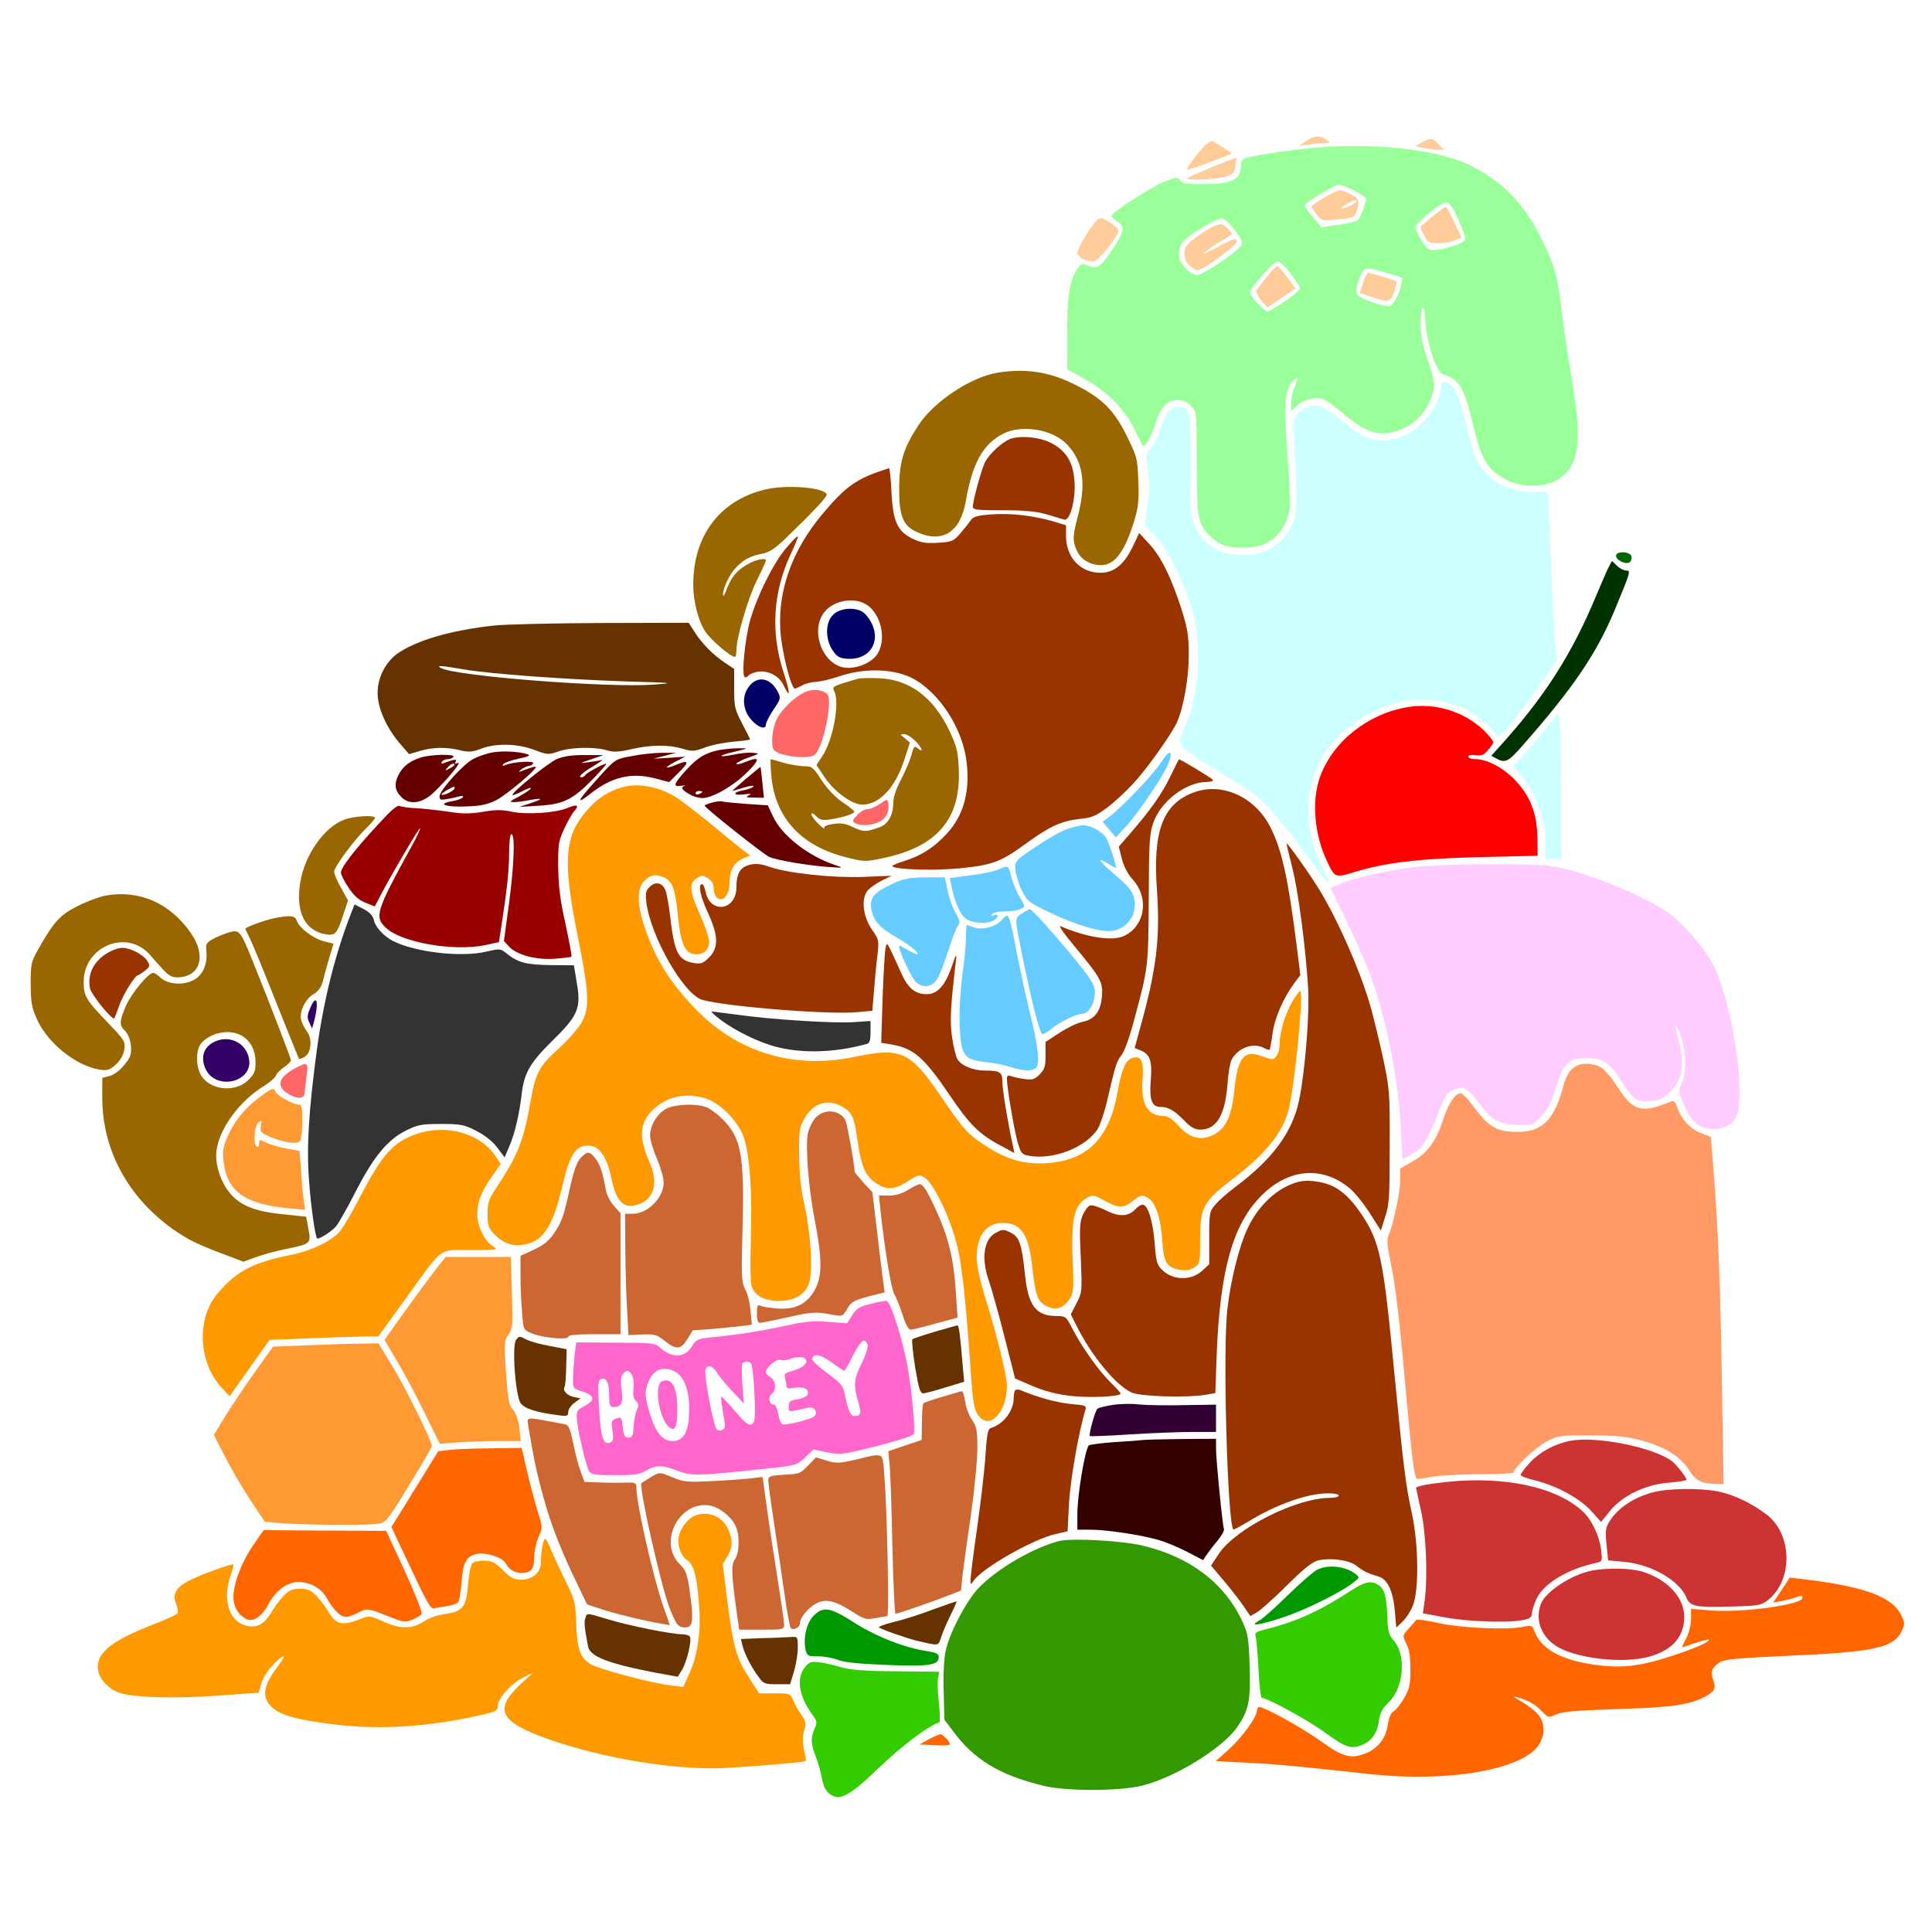 <?xml version="1.0" encoding="UTF-8" standalone="no"?>
<svg
   xmlns:dc="http://purl.org/dc/elements/1.1/"
   xmlns:cc="http://creativecommons.org/ns#"
   xmlns:rdf="http://www.w3.org/1999/02/22-rdf-syntax-ns#"
   xmlns:svg="http://www.w3.org/2000/svg"
   xmlns="http://www.w3.org/2000/svg"
   xmlns:sodipodi="http://sodipodi.sourceforge.net/DTD/sodipodi-0.dtd"
   xmlns:inkscape="http://www.inkscape.org/namespaces/inkscape"
   version="1.0"
   width="850pt"
   height="850pt"
   viewBox="0 0 850 850"
   preserveAspectRatio="xMidYMid meet"
   id="svg2"
   inkscape:version="0.91 r13725"
   sodipodi:docname="Scenery518_004.svg">
  <defs
     id="defs206" />
  <sodipodi:namedview
     pagecolor="#ffffff"
     bordercolor="#666666"
     borderopacity="1"
     objecttolerance="10"
     gridtolerance="10"
     guidetolerance="10"
     inkscape:pageopacity="0"
     inkscape:pageshadow="2"
     inkscape:window-width="1920"
     inkscape:window-height="980"
     id="namedview204"
     showgrid="false"
     inkscape:zoom="1.2564872"
     inkscape:cx="664.735"
     inkscape:cy="466.29552"
     inkscape:window-x="0"
     inkscape:window-y="1"
     inkscape:window-maximized="1"
     inkscape:current-layer="svg2" />
  <g
     transform="translate(0,850) scale(0.1,-0.1)"
     fill="#000000"
     stroke="none"
     id="g6">
    <path
       d="M0 4250 l0 -4250 4250 0 4250 0 0 4250 0 4250 -4250 0 -4250 0 0 -4250z m5858 3666 c41 -21 65 -25 197 -29 138 -6 153 -4 180 13 48 32 89 26 122 -16 18 -23 54 -47 101 -69 165 -77 278 -187 358 -350 56 -114 69 -166 99 -400 14 -104 35 -242 46 -305 28 -154 23 -246 -17 -319 -16 -31 -43 -63 -62 -75 l-34 -21 6 -215 c8 -284 18 -460 25 -460 7 0 109 209 151 310 33 80 72 130 102 130 33 0 75 -28 80 -53 15 -79 -139 -423 -270 -599 l-44 -61 7 -343 7 -342 106 -37 c123 -42 286 -122 355 -172 65 -48 162 -165 197 -238 75 -157 140 -520 116 -649 -9 -46 -58 -103 -97 -111 -29 -7 -30 -9 -25 -48 7 -54 23 -275 32 -442 4 -71 10 -337 13 -590 l6 -459 68 -33 c41 -20 91 -56 126 -90 49 -48 62 -69 76 -117 10 -33 15 -75 12 -96 l-5 -37 96 -12 c253 -31 402 -104 419 -204 12 -75 -27 -120 -132 -155 -75 -25 -121 -30 -424 -42 -134 -6 -252 -15 -263 -21 -16 -8 -18 -17 -12 -58 6 -47 5 -49 -30 -76 -71 -54 -138 -67 -396 -75 -286 -10 -308 -16 -324 -80 -7 -25 -19 -57 -29 -70 -43 -62 -153 -108 -327 -136 -116 -19 -441 -14 -590 10 -52 8 -205 22 -340 32 l-246 17 -39 -26 c-22 -14 -71 -39 -110 -56 -269 -114 -679 -63 -887 110 -41 35 -53 39 -100 39 -29 0 -82 -5 -118 -11 -63 -10 -67 -12 -150 -93 -133 -131 -185 -156 -254 -125 -28 13 -54 62 -63 116 l-6 35 -121 -8 c-209 -15 -518 -10 -641 10 -250 41 -521 129 -587 193 l-28 27 -83 -18 c-280 -61 -633 -61 -845 0 -40 11 -66 27 -98 61 l-45 46 -142 -17 c-214 -24 -387 -17 -477 20 -117 49 -137 161 -45 250 31 30 73 53 163 90 l121 49 -6 40 c-9 73 56 126 217 176 88 27 95 32 144 103 l37 55 -74 118 c-79 125 -147 253 -147 277 0 8 18 45 39 82 l39 67 -27 23 c-15 13 -43 51 -62 86 -33 60 -34 67 -34 168 0 95 3 111 28 162 17 34 50 77 82 106 l54 50 -62 22 c-88 32 -172 76 -242 125 -189 134 -315 383 -315 623 l0 67 -48 19 c-64 26 -108 59 -168 127 -93 106 -125 242 -85 362 25 74 80 165 132 216 104 104 331 141 465 76 49 -24 114 -84 161 -150 l21 -30 48 23 c26 13 65 27 88 32 23 4 73 20 111 34 39 14 87 26 108 26 l37 0 0 53 c0 116 53 241 136 316 60 57 101 72 196 74 94 3 104 13 99 92 -2 40 2 57 23 88 14 21 26 40 26 42 0 3 -16 26 -36 52 -152 197 -118 389 82 478 186 82 321 98 819 99 l390 1 0 120 c0 140 17 210 73 294 42 63 129 131 210 162 85 33 248 38 319 10 l52 -20 67 45 c36 24 93 52 125 61 l59 16 44 91 c70 145 179 244 334 303 84 32 230 42 310 20 l52 -14 0 151 c0 149 12 235 42 289 6 12 11 38 9 57 -1 26 8 52 37 100 31 52 49 70 88 90 27 14 90 53 141 87 51 33 119 71 151 84 47 18 65 31 86 65 27 43 99 114 114 114 5 0 37 -18 72 -41 l62 -40 102 16 c81 13 112 22 156 50 66 41 77 42 138 11z"
       id="path8"
       style="fill:none" />
    <path
       d="M5745 7879 l-30 -21 40 6 c22 3 54 6 70 6 29 1 29 1 11 15 -27 21 -56 19 -91 -6z"
       id="path10"
       style="fill:#ffcc99" />
    <path
       d="M6255 7873 l-30 -17 40 -7 c22 -5 51 -8 64 -8 l24 -1 -23 25 c-27 29 -35 30 -75 8z"
       id="path12"
       style="fill:#ffcc99" />
    <path
       d="M5304 7862 c-23 -18 -86 -103 -81 -108 2 -2 28 6 58 17 30 11 73 27 97 36 24 8 42 17 40 19 -11 10 -80 54 -86 54 -4 0 -17 -8 -28 -18z"
       id="path14"
       style="fill:#ffcc99" />
    <path
       d="M5725 7844 c-106 -12 -210 -29 -247 -40 -10 -3 -18 -15 -18 -27 -1 -70 -36 -87 -179 -87 -65 0 -82 3 -89 17 -9 15 -14 15 -67 -5 -56 -22 -235 -137 -235 -152 0 -4 11 -15 25 -24 34 -22 32 -43 -13 -112 -57 -87 -74 -100 -112 -84 -27 11 -32 11 -45 -6 -38 -51 -50 -115 -50 -284 l0 -164 75 -42 c98 -54 180 -136 221 -222 18 -37 34 -69 36 -71 9 -13 35 30 54 90 25 79 54 109 104 109 21 0 39 -9 56 -26 24 -26 24 -27 24 -247 0 -251 5 -277 65 -331 44 -40 85 -50 169 -44 92 7 156 67 175 167 3 18 -1 126 -10 240 -17 224 -12 292 26 326 24 22 24 18 5 -28 -8 -20 -15 -52 -15 -71 l0 -35 26 24 c29 27 81 41 113 30 12 -4 50 -30 84 -59 103 -88 159 -107 238 -83 66 20 114 60 144 120 32 65 32 94 -5 197 -21 61 -30 104 -30 150 0 100 17 106 22 8 6 -91 48 -216 77 -225 73 -23 92 -55 132 -222 36 -153 64 -199 144 -240 72 -38 175 -37 232 1 91 60 105 163 59 433 -14 83 -32 206 -41 275 -23 188 -33 226 -86 335 -80 167 -175 266 -324 339 -150 74 -464 103 -740 70z m230 -181 c30 -15 55 -32 55 -38 0 -17 -26 -85 -36 -94 -5 -5 -43 -14 -84 -20 l-75 -11 -37 43 c-21 23 -38 47 -38 54 0 10 132 90 152 92 4 1 32 -11 63 -26z m461 -129 c20 -42 33 -82 30 -89 -6 -16 -96 -45 -138 -45 -23 0 -34 9 -57 47 -16 26 -27 52 -23 59 17 27 115 104 133 104 16 0 29 -18 55 -76z m-1004 -21 c39 -44 57 -74 51 -89 -9 -25 -170 -134 -196 -134 -16 0 -36 12 -54 33 -24 28 -29 40 -25 71 4 31 13 44 51 72 49 36 119 74 137 74 5 0 22 -12 36 -27z m267 -218 c22 -30 41 -58 41 -64 0 -13 -125 -101 -144 -101 -15 0 -76 67 -76 83 0 20 103 137 120 137 10 0 36 -24 59 -55z m422 4 l70 -21 -7 -32 c-9 -43 -32 -86 -50 -93 -8 -3 -45 6 -82 19 -75 28 -79 38 -48 111 18 43 24 44 117 16z"
       id="path16"
       style="fill:#99ff99" />
    <path
       d="M5831 7633 c-34 -19 -61 -37 -61 -41 0 -4 10 -20 23 -36 23 -28 24 -28 95 -21 69 7 71 8 82 39 14 44 7 58 -39 77 -39 17 -39 16 -100 -18z m139 -18 c0 -8 -61 -37 -67 -32 -3 3 8 12 24 21 29 16 43 19 43 11z"
       id="path18"
       style="fill:#ffcc99" />
    <path
       d="M6305 7549 c-28 -23 -52 -43 -55 -45 -2 -3 4 -20 15 -39 17 -32 22 -35 64 -35 25 1 58 6 73 13 l28 12 -32 68 c-17 37 -34 67 -37 67 -4 0 -29 -18 -56 -41z"
       id="path20"
       style="fill:#ffcc99" />
    <path
       d="M5342 7505 c-35 -16 -100 -60 -119 -84 -20 -23 -15 -65 10 -89 13 -12 29 -22 36 -22 21 0 171 110 171 126 0 20 -5 19 -89 -26 -58 -31 -69 -35 -46 -16 17 14 49 36 73 48 23 13 42 26 42 29 0 3 -10 15 -22 26 -21 20 -26 20 -56 8z"
       id="path22"
       style="fill:#ffcc99" />
    <path
       d="M5574 7283 c-20 -27 -41 -53 -46 -59 -4 -6 4 -25 20 -44 l28 -33 62 42 62 42 -37 49 c-21 28 -40 50 -44 50 -4 0 -24 -21 -45 -47z"
       id="path24"
       style="fill:#ffcc99" />
    <path
       d="M5997 7256 l-15 -45 61 -20 c69 -24 76 -21 95 37 9 25 8 34 -1 37 -23 9 -112 35 -119 35 -3 0 -13 -20 -21 -44z"
       id="path26"
       style="fill:#ffcc99" />
    <path
       d="M5332 7765 c-57 -24 -106 -46 -110 -49 -10 -10 118 -6 163 5 38 10 44 15 50 46 3 19 5 36 3 38 -2 1 -50 -17 -106 -40z"
       id="path28"
       style="fill:#ffcc99" />
    <path
       d="M4819 7524 c-32 -38 -79 -120 -79 -136 0 -19 36 -38 71 -38 20 0 109 110 109 135 0 13 -59 55 -77 55 -6 0 -16 -7 -24 -16z"
       id="path30"
       style="fill:#ffcc99" />
    <path
       d="M4387 6860 c-118 -20 -281 -129 -347 -232 -65 -100 -83 -159 -84 -273 -1 -124 16 -168 78 -196 112 -51 192 0 215 136 29 167 76 252 165 297 83 42 219 19 282 -49 71 -76 84 -173 44 -322 -18 -70 -20 -91 -11 -121 14 -48 47 -78 97 -85 71 -12 119 46 164 193 18 60 22 91 18 175 -3 98 -5 106 -50 198 -57 116 -111 169 -233 229 -110 55 -217 70 -338 50z"
       id="path32"
       style="fill:#996600" />
    <path
       d="M6340 6802 c0 -86 -94 -201 -186 -228 -95 -27 -151 -10 -258 81 -90 76 -136 81 -189 21 -17 -19 -18 -33 -10 -166 14 -269 8 -310 -51 -378 -41 -47 -106 -75 -173 -74 -108 1 -173 38 -212 121 -26 56 -26 57 -23 270 3 230 -3 261 -49 261 -40 0 -58 -20 -81 -91 -12 -39 -33 -81 -46 -94 -22 -22 -22 -26 -12 -91 8 -51 8 -91 -1 -156 l-12 -88 42 -42 c52 -53 132 -212 166 -332 45 -160 32 -367 -35 -521 -36 -83 -49 -70 259 -255 79 -48 159 -135 293 -320 73 -102 76 -105 83 -98 3 3 -6 25 -20 49 -36 65 -55 125 -65 202 -30 237 101 433 348 524 159 59 358 12 461 -110 l24 -28 25 23 c26 24 130 163 194 258 l37 55 -9 105 c-4 58 -11 179 -14 270 -4 91 -9 210 -12 265 l-6 100 -56 0 c-80 1 -145 22 -192 62 -54 46 -75 91 -105 219 -29 119 -44 162 -69 187 -23 22 -46 22 -46 -1z"
       id="path34"
       style="fill:#ccffff" />
    <path
       d="M4445 6569 c-36 -14 -91 -64 -111 -102 -15 -28 -54 -170 -54 -197 0 -13 21 -15 133 -15 97 0 148 -5 192 -18 33 -10 68 -20 77 -23 26 -8 52 91 45 172 -6 78 -33 125 -93 160 -50 30 -141 40 -189 23z"
       id="path36"
       style="fill:#993300" />
    <path
       d="M3855 6421 c-95 -34 -147 -74 -241 -188 -128 -154 -191 -328 -181 -503 5 -91 47 -261 65 -260 4 1 18 7 32 15 14 8 40 14 57 15 18 0 66 11 107 25 98 33 210 34 293 3 121 -45 239 -208 263 -362 21 -137 -7 -249 -82 -331 -58 -64 -115 -100 -195 -125 -31 -9 -52 -20 -47 -22 24 -15 190 -19 299 -8 141 14 179 28 292 111 102 74 153 97 233 106 53 5 71 13 120 49 32 24 84 72 116 107 60 64 170 219 193 271 29 68 51 193 51 293 0 87 -5 117 -31 200 -45 140 -89 231 -141 288 l-46 50 -27 -57 c-39 -82 -83 -118 -144 -118 -88 0 -151 68 -151 162 l0 47 -52 16 c-88 26 -189 38 -273 32 -67 -5 -82 -9 -95 -27 -8 -12 -29 -38 -46 -58 -29 -33 -36 -36 -97 -40 -54 -3 -75 0 -112 18 -67 32 -87 77 -93 208 -3 56 -7 102 -11 102 -3 -1 -29 -9 -56 -19z m-28 -592 c54 -50 70 -146 34 -205 -24 -40 -95 -69 -147 -61 -92 15 -146 149 -95 233 40 66 152 84 208 33z"
       id="path38"
       style="fill:#993300" />
    <path
       d="M3665 5795 c-34 -33 -35 -107 -2 -156 18 -27 30 -35 61 -37 119 -10 167 103 83 196 -30 33 -109 31 -142 -3z"
       id="path40"
       style="fill:#000066" />
    <path
       d="M3365 6346 c-199 -48 -316 -204 -315 -420 0 -73 23 -160 54 -206 24 -36 109 -109 129 -110 4 0 7 13 7 29 0 55 50 227 90 308 22 44 40 84 40 87 0 14 -47 4 -85 -19 -45 -26 -69 -56 -90 -113 -8 -21 -14 -29 -14 -19 -1 28 28 90 57 120 33 35 65 52 116 61 30 6 55 22 99 64 133 129 187 187 184 197 -11 31 -178 44 -272 21z"
       id="path42"
       style="fill:#996600" />
    <path
       d="M3454 6083 c-56 -69 -124 -208 -154 -313 -24 -89 -39 -250 -22 -250 6 0 13 4 16 9 3 4 19 11 36 15 46 9 97 -16 117 -58 31 -66 31 -37 0 57 -58 177 -46 358 36 528 18 38 30 69 26 69 -5 0 -29 -26 -55 -57z"
       id="path44"
       style="fill:#993300" />
    <path
       d="M7110 6055 c0 -21 47 -42 62 -27 6 6 8 18 5 26 -8 21 -67 22 -67 1z"
       id="path46"
       style="fill:#006600" />
    <path
       d="M7077 6004 c-8 -16 -30 -67 -50 -114 -110 -268 -234 -461 -439 -685 l-27 -30 22 -12 c39 -22 54 -14 114 55 223 253 327 406 407 598 70 169 72 174 50 174 -10 0 -28 9 -40 21 l-22 21 -15 -28z"
       id="path48"
       style="fill:#003300" />
    <path
       d="M2175 5748 c-184 -20 -329 -61 -417 -117 -63 -40 -102 -119 -96 -195 5 -64 43 -144 98 -208 l40 -46 47 14 c56 17 119 18 178 3 37 -9 52 -8 92 7 64 25 161 23 236 -6 55 -21 60 -21 104 -6 54 19 159 21 213 5 29 -9 52 -8 108 5 87 20 164 20 225 2 43 -13 52 -12 98 5 27 11 84 22 125 26 41 3 74 8 74 10 0 2 -16 34 -35 70 -32 61 -35 73 -35 153 l0 87 -39 26 c-52 34 -105 88 -136 138 l-25 39 -388 -1 c-213 -1 -423 -6 -467 -11z m-135 -193 c115 -20 448 -44 715 -53 211 -6 216 -7 120 -14 -196 -15 -871 37 -935 73 -23 13 0 11 100 -6z"
       id="path50"
       style="fill:#663300" />
    <path
       d="M3775 5514 c-11 -3 -41 -12 -67 -20 -42 -14 -47 -18 -38 -34 26 -49 -4 -215 -53 -288 l-25 -38 37 -55 c44 -64 120 -119 165 -119 76 0 146 76 186 201 l23 72 -22 19 c-22 17 -22 18 -3 18 11 0 34 -14 51 -32 30 -31 36 -53 7 -29 -12 11 -17 6 -26 -31 -7 -24 -27 -72 -46 -108 -22 -41 -34 -78 -34 -103 0 -50 -22 -92 -57 -105 -61 -23 -74 -23 -118 -2 -35 17 -54 20 -89 15 -30 -5 -44 -11 -39 -19 3 -6 -8 2 -25 18 -18 17 -32 36 -32 43 0 8 7 6 21 -8 17 -17 28 -19 62 -14 60 9 109 26 105 35 -2 5 -25 23 -53 42 -30 20 -65 57 -90 95 -38 59 -42 62 -81 62 -22 1 -63 8 -90 16 -27 8 -51 15 -53 15 -2 0 -1 -30 2 -68 15 -187 129 -313 327 -363 82 -21 85 -21 167 -4 238 50 342 174 331 394 -3 75 -9 98 -40 164 -71 149 -176 228 -311 233 -40 2 -81 1 -92 -2z"
       id="path52"
       style="fill:#996600" />
    <path
       d="M3302 5488 c-28 -31 -36 -70 -22 -112 17 -53 90 -103 90 -62 0 8 15 36 33 64 32 47 33 51 19 78 -29 58 -82 72 -120 32z"
       id="path54"
       style="fill:#000066" />
    <path
       d="M3544 5456 c-46 -20 -103 -74 -126 -119 -20 -39 -28 -113 -14 -135 17 -28 154 -45 180 -23 39 33 82 245 55 268 -24 20 -63 23 -95 9z"
       id="path56"
       style="fill:#ff6666" />
    <path
       d="M6193 5389 c-174 -29 -327 -150 -384 -303 -39 -104 -28 -253 28 -372 34 -75 38 -76 114 -53 139 43 282 61 554 68 l260 6 -1 80 c-2 103 -29 177 -92 246 -51 57 -127 99 -179 99 -18 0 -33 5 -33 11 0 7 12 9 32 7 25 -4 36 0 54 21 13 14 24 31 24 36 0 6 -19 29 -42 52 -87 83 -215 122 -335 102z"
       id="path58"
       style="fill:#ff0000" />
    <path
       d="M6807 5302 c-26 -34 -70 -86 -98 -116 l-50 -55 40 -51 c69 -87 106 -202 99 -309 l-2 -46 37 -3 37 -3 -1 278 c0 153 -4 298 -7 322 l-7 44 -48 -61z"
       id="path60"
       style="fill:#ccffff" />
    <path
       d="M3163 5200 c-61 -13 -95 -33 -147 -91 -53 -59 -57 -72 -18 -66 15 2 21 2 15 0 -20 -7 -15 -17 20 -37 17 -11 46 -18 62 -17 48 4 137 57 196 117 56 57 52 68 -16 40 -19 -8 -35 -11 -35 -6 0 4 24 17 53 27 51 18 51 18 19 21 -18 2 -56 -2 -84 -8 -74 -15 -71 -4 4 13 63 15 63 15 18 15 -25 0 -64 -4 -87 -8z m-73 -184 c0 -2 -7 -6 -15 -10 -8 -3 -15 -1 -15 4 0 6 7 10 15 10 8 0 15 -2 15 -4z"
       id="path62"
       style="fill:#660000" />
    <path
       d="M2169 5190 c-25 -4 -63 -17 -85 -28 -45 -23 -148 -137 -150 -165 -1 -16 4 -18 35 -12 20 3 44 9 55 12 11 3 16 1 12 -5 -3 -6 -25 -13 -47 -17 -70 -12 -29 -27 63 -23 63 2 95 9 132 28 45 23 181 138 173 146 -2 3 -21 -3 -43 -11 -35 -14 -37 -14 -20 0 11 8 25 15 32 15 7 0 16 5 20 11 8 13 -86 8 -120 -6 -13 -6 -17 -5 -12 3 4 6 34 17 67 24 40 8 54 14 42 19 -35 12 -108 17 -154 9z m-169 -158 c0 -10 -50 -35 -57 -28 -3 2 8 11 24 20 34 18 33 18 33 8z"
       id="path64"
       style="fill:#660000" />
    <path
       d="M5110 5149 c-35 -55 -169 -196 -227 -240 l-32 -24 29 -35 30 -34 45 49 c53 58 166 226 184 272 25 62 8 69 -29 12z"
       id="path66"
       style="fill:#66ccff" />
    <path
       d="M2782 5174 c-72 -13 -75 -14 -135 -80 -106 -116 -122 -143 -48 -85 92 73 178 93 281 67 l64 -17 43 43 c48 47 44 57 -13 33 -52 -22 -54 -12 -2 14 l43 22 -70 -5 -70 -4 50 13 50 13 -60 0 c-33 0 -93 -6 -133 -14z"
       id="path68"
       style="fill:#660000" />
    <path
       d="M1850 5167 c-48 -16 -76 -38 -95 -73 -22 -42 -19 -71 11 -101 37 -37 93 -28 146 24 62 60 122 134 102 126 -12 -5 -15 -3 -9 6 7 13 -6 11 -54 -7 -9 -3 -12 -1 -7 6 4 7 16 12 26 12 10 0 22 5 25 10 9 14 -101 11 -145 -3z m150 -32 c0 -2 -10 -10 -22 -16 -21 -11 -22 -11 -9 4 13 16 31 23 31 12z"
       id="path70"
       style="fill:#660000" />
    <path
       d="M2451 5161 c-38 -16 -204 -150 -196 -159 2 -2 22 6 45 18 23 12 39 17 35 11 -3 -6 -27 -22 -53 -36 -39 -20 -43 -24 -22 -24 14 0 45 4 70 9 61 11 62 5 3 -14 l-48 -16 83 5 c109 6 151 26 237 114 38 39 66 71 62 71 -13 0 -85 -39 -92 -50 -3 -5 -11 -10 -16 -10 -19 0 3 21 54 51 29 17 43 28 32 25 -11 -3 -38 -7 -60 -10 -37 -5 -36 -4 15 13 l55 19 -80 0 c-55 1 -94 -5 -124 -17z"
       id="path72"
       style="fill:#660000" />
    <path
       d="M5148 5082 c-37 -76 -89 -150 -180 -254 l-46 -53 14 -54 c8 -33 26 -67 48 -91 75 -83 52 -210 -44 -250 -52 -21 -162 -3 -274 45 -11 5 15 -33 58 -84 121 -146 129 -161 124 -226 -6 -66 -33 -101 -87 -111 -20 -4 -64 -25 -98 -47 l-63 -41 0 -59 c0 -49 -4 -62 -26 -84 -22 -22 -32 -25 -68 -20 -23 3 -50 9 -59 13 -12 4 -17 1 -17 -12 0 -38 31 -220 46 -275 14 -50 20 -58 46 -63 109 -22 256 35 308 118 11 19 30 75 41 123 37 160 42 175 64 202 12 15 35 79 54 151 64 237 63 235 65 535 1 247 3 286 20 335 34 96 144 180 238 180 16 0 27 4 24 9 -5 8 -144 92 -149 90 -1 0 -19 -35 -39 -77z"
       id="path74"
       style="fill:#993300" />
    <path
       d="M3282 5074 c-35 -30 -62 -54 -60 -54 2 0 25 7 51 15 26 8 45 10 42 5 -3 -5 -21 -12 -40 -16 -52 -9 -54 -25 -3 -19 31 4 38 3 23 -4 -16 -8 -12 -10 23 -10 l43 -1 -7 68 c-4 37 -7 68 -8 68 0 1 -29 -23 -64 -52z"
       id="path76"
       style="fill:#660000" />
    <path
       d="M2740 5037 c-62 -17 -112 -49 -159 -104 -98 -111 -106 -222 -40 -548 52 -260 55 -322 15 -388 -16 -26 -60 -76 -98 -110 -85 -76 -102 -108 -123 -228 -30 -173 -56 -240 -143 -372 -42 -63 -47 -76 -47 -128 0 -47 4 -62 25 -84 39 -42 78 -58 126 -52 91 10 136 75 180 267 30 128 57 170 111 170 49 0 83 -47 103 -145 22 -103 54 -135 115 -115 75 25 94 95 51 191 -47 107 -42 169 16 226 61 59 143 77 231 51 61 -18 142 -98 167 -165 28 -75 41 -254 33 -468 -3 -110 -1 -179 5 -197 16 -40 55 -61 115 -61 68 -1 114 23 134 71 21 49 12 211 -17 347 -16 69 -23 137 -24 220 -1 107 1 125 22 162 37 70 106 92 169 53 42 -25 50 -43 63 -131 20 -142 39 -182 104 -216 36 -19 73 -12 127 24 38 25 43 26 67 12 34 -19 103 -155 136 -273 26 -87 43 -241 66 -567 10 -153 16 -186 38 -211 50 -58 122 22 122 135 0 44 -44 225 -97 394 -23 76 -36 138 -36 173 0 92 43 150 113 150 82 0 116 -50 131 -191 14 -129 24 -157 65 -176 40 -20 73 -9 101 34 15 23 17 43 14 128 -10 220 2 281 61 315 26 14 31 13 77 -12 61 -34 85 -35 123 -3 34 29 46 31 75 10 29 -21 52 -94 57 -189 6 -91 20 -113 79 -123 25 -4 44 -1 62 11 24 16 25 21 25 117 0 148 12 171 142 271 145 110 220 203 247 304 27 102 68 524 51 524 -3 0 -17 -19 -32 -43 -31 -50 -58 -136 -58 -187 0 -20 -6 -45 -14 -56 -14 -18 -16 -18 -61 -2 -82 31 -109 -2 -124 -145 -12 -118 -38 -173 -93 -200 -55 -27 -103 -15 -152 39 -27 30 -48 44 -65 44 -73 1 -103 52 -94 165 6 78 -7 103 -47 90 -28 -9 -46 -52 -64 -153 -37 -205 -136 -301 -321 -310 -96 -4 -166 17 -262 79 -76 50 -95 71 -200 225 -130 189 -171 207 -374 164 -267 -56 -517 20 -702 214 -113 118 -174 218 -222 360 -33 99 -33 168 0 201 26 27 51 31 88 14 35 -16 48 -51 59 -164 12 -125 31 -169 74 -173 38 -4 64 19 64 57 0 15 -18 67 -40 116 -47 106 -50 138 -15 161 23 15 27 15 50 0 17 -11 25 -26 25 -45 0 -16 7 -34 15 -41 27 -22 55 14 55 69 0 54 20 88 61 105 l29 12 -44 34 c-24 19 -88 71 -142 116 -55 44 -117 92 -139 106 -75 47 -165 64 -235 45z"
       id="path78"
       style="fill:#ff9900" />
    <path
       d="M5256 5015 c-139 -49 -185 -169 -166 -430 15 -213 -2 -350 -74 -608 l-24 -88 23 -9 c44 -17 55 -46 48 -130 -7 -89 4 -120 43 -120 34 0 62 -16 106 -62 29 -29 46 -38 70 -38 70 1 107 63 118 195 3 49 12 100 18 112 29 54 96 78 144 52 11 -6 21 -9 24 -7 2 2 8 35 13 73 10 70 49 158 98 223 l24 32 -16 128 c-38 300 -65 422 -116 523 -66 131 -210 198 -333 154z"
       id="path80"
       style="fill:#993300" />
    <path
       d="M3871 4963 c-19 -13 -43 -23 -55 -23 -12 0 -32 -12 -45 -26 -20 -21 -22 -27 -10 -35 22 -14 77 -11 109 6 30 15 44 47 38 82 -3 18 -5 18 -37 -4z"
       id="path82"
       style="fill:#ff6666" />
    <path
       d="M3133 4969 c-18 -5 -33 -11 -33 -13 0 -10 262 -217 286 -227 40 -15 163 -36 254 -43 73 -5 74 -5 35 8 -120 40 -234 129 -274 214 l-23 49 -92 6 c-51 4 -99 8 -107 11 -8 2 -29 0 -46 -5z"
       id="path84"
       style="fill:#660000" />
    <path
       d="M1659 4868 c-104 -113 -159 -185 -159 -207 0 -9 15 -39 34 -67 24 -36 46 -55 75 -66 l40 -16 14 27 c38 77 181 321 185 317 2 -3 -15 -40 -39 -83 -154 -280 -163 -307 -111 -355 68 -65 300 -105 437 -76 l60 13 11 70 c25 165 34 246 34 323 0 48 4 82 10 82 17 0 12 -135 -11 -308 l-22 -162 23 -25 c35 -37 119 -59 202 -53 38 3 70 7 72 9 3 2 -10 67 -26 144 -24 106 -31 167 -32 250 -1 101 1 115 27 170 15 33 35 67 44 77 23 26 12 31 -31 13 -52 -22 -180 -30 -246 -16 -42 9 -71 9 -127 -1 -58 -9 -89 -9 -151 1 -42 6 -104 13 -137 15 -33 1 -67 6 -76 10 -12 5 -38 -18 -100 -86z"
       id="path86"
       style="fill:#990000" />
    <path
       d="M1515 4894 c-88 -32 -175 -156 -194 -276 -21 -129 19 -211 109 -228 46 -8 52 -2 84 97 l17 51 -30 55 c-17 29 -31 62 -31 72 0 21 90 142 144 194 20 19 36 39 36 43 0 13 -92 8 -135 -8z"
       id="path88"
       style="fill:#996600" />
    <path
       d="M4699 4854 c-25 -7 -88 -43 -140 -78 -93 -63 -94 -64 -92 -102 2 -21 14 -62 28 -90 24 -49 30 -54 122 -98 118 -57 232 -90 279 -81 46 8 83 43 93 85 13 60 -3 93 -76 155 -77 65 -94 89 -39 56 20 -13 36 -21 36 -19 -1 21 -32 115 -45 134 -17 27 -71 55 -102 53 -10 0 -39 -7 -64 -15z"
       id="path90"
       style="fill:#66ccff" />
    <path
       d="M5660 4789 c0 -3 11 -49 25 -104 27 -107 59 -349 70 -530 7 -116 -13 -369 -40 -498 -29 -137 -115 -255 -276 -376 -36 -27 -78 -63 -92 -81 -26 -30 -27 -37 -27 -147 l0 -115 -30 -28 c-49 -46 -131 -44 -178 4 -22 21 -26 37 -32 118 -8 98 -30 168 -53 168 -8 0 -22 -9 -31 -19 -31 -34 -71 -36 -131 -6 -30 15 -61 25 -70 21 -9 -3 -23 -23 -32 -43 -13 -31 -14 -63 -8 -188 6 -147 6 -151 -19 -199 l-25 -49 26 -51 c66 -133 176 -265 243 -293 39 -17 240 -23 321 -10 l46 8 6 172 c15 371 71 571 197 697 119 119 266 132 387 33 24 -20 64 -70 90 -111 l48 -76 19 60 c18 52 20 88 20 309 1 246 0 252 -32 403 -19 85 -44 188 -57 230 -46 153 -139 364 -220 497 -44 72 -145 214 -145 204z"
       id="path92"
       style="fill:#993300" />
    <path
       d="M3283 4690 c-30 -12 -43 -41 -43 -93 0 -104 -116 -120 -136 -19 -4 18 -10 32 -15 32 -19 0 -8 -54 26 -127 46 -100 47 -152 5 -195 -26 -26 -36 -30 -66 -25 -69 11 -86 44 -104 192 -6 55 -16 112 -22 127 -13 35 -44 42 -70 16 -17 -17 -19 -28 -14 -70 20 -152 166 -405 246 -427 107 -30 559 -66 682 -54 l66 6 7 86 c4 47 10 118 15 156 8 68 7 71 -23 114 -43 62 -50 146 -15 178 13 13 41 31 62 41 l39 19 -126 -5 c-132 -5 -332 16 -410 44 -45 16 -72 17 -104 4z"
       id="path94"
       style="fill:#993300" />
    <path
       d="M6265 4689 c-113 -8 -303 -48 -368 -77 l-43 -19 77 -159 c42 -87 93 -206 112 -264 66 -199 112 -443 121 -650 3 -63 6 -116 6 -118 0 -2 17 6 38 18 49 27 74 66 118 179 32 83 40 95 71 107 42 18 56 11 108 -57 60 -79 84 -93 165 -97 70 -4 70 -4 109 34 30 31 44 57 64 124 35 113 57 135 137 135 70 0 100 -19 147 -91 60 -94 66 -99 120 -99 39 0 58 6 87 29 66 50 82 131 50 243 -21 71 -11 80 12 11 23 -67 24 -163 3 -204 -15 -29 -15 -34 3 -79 10 -27 28 -61 39 -76 45 -64 161 -61 196 4 48 89 -15 506 -102 677 -32 62 -126 173 -183 215 -113 85 -393 197 -534 215 -93 11 -401 11 -553 -1z"
       id="path96"
       style="fill:#ffccff" />
    <path
       d="M4393 4675 c-17 -8 -72 -20 -123 -26 l-91 -12 6 -31 c14 -71 38 -127 62 -146 28 -22 91 -27 124 -10 23 13 26 32 2 23 -11 -4 -14 -3 -9 5 4 7 30 12 57 12 28 0 59 5 70 11 20 10 20 11 -5 53 -14 23 -30 64 -37 89 -13 52 -11 51 -56 32z"
       id="path98"
       style="fill:#66ccff" />
    <path
       d="M3925 4611 c-80 -38 -99 -60 -92 -108 9 -52 34 -82 104 -123 64 -37 106 -70 99 -78 -3 -2 -21 6 -41 18 -20 12 -37 21 -39 19 -8 -9 56 -146 75 -161 30 -25 64 -22 88 8 11 14 33 69 50 122 17 53 36 106 44 116 12 17 11 24 -9 60 -13 23 -29 67 -35 99 l-12 57 -86 0 c-73 -1 -95 -5 -146 -29z"
       id="path100"
       style="fill:#66ccff" />
    <path
       d="M466 4560 c-28 -5 -82 -25 -122 -45 -78 -38 -108 -71 -175 -190 -32 -57 -34 -65 -34 -155 1 -83 4 -103 29 -157 47 -104 171 -202 274 -219 34 -5 44 -2 71 22 21 19 34 42 38 66 5 35 2 41 -74 120 -95 99 -105 117 -105 178 0 155 187 234 289 122 18 -21 46 -52 62 -69 21 -24 38 -33 60 -33 101 0 131 93 62 193 -91 133 -227 193 -375 167z"
       id="path102"
       style="fill:#996600" />
    <path
       d="M1549 4493 c-73 -184 -124 -387 -155 -612 -36 -270 -46 -430 -34 -579 8 -114 27 -242 35 -250 6 -7 60 27 81 50 12 12 51 82 88 154 80 156 141 230 224 271 50 25 68 28 153 28 86 0 101 -3 154 -30 37 -19 72 -46 92 -73 l33 -44 21 49 c24 56 44 142 54 228 11 94 36 138 133 234 115 112 129 145 110 255 l-13 79 -105 1 c-108 2 -141 11 -192 52 -26 21 -29 21 -90 7 -109 -26 -313 -2 -409 47 -40 21 -78 61 -84 92 -5 20 -18 34 -46 49 l-39 20 -11 -28z"
       id="path104"
       style="fill:#333333" />
    <path
       d="M4498 4482 c-33 -19 -33 -24 -12 -128 45 -231 88 -404 100 -404 7 0 26 11 42 25 33 28 108 64 133 65 25 0 50 35 55 77 4 30 -1 47 -23 80 -50 74 -249 303 -262 303 -3 0 -18 -8 -33 -18z"
       id="path106"
       style="fill:#66ccff" />
    <path
       d="M1205 4460 c-42 -9 -125 -39 -125 -46 0 -3 9 -22 19 -42 11 -21 63 -148 116 -282 54 -135 99 -246 100 -248 2 -2 12 1 23 7 31 16 38 78 13 112 -11 15 -23 38 -26 52 -9 35 18 92 54 113 22 13 34 30 42 59 5 22 18 68 28 102 l18 61 -43 11 c-47 12 -109 60 -119 92 -7 21 -30 23 -100 9z"
       id="path108"
       style="fill:#996600" />
    <path
       d="M4405 4450 c-25 -28 -86 -43 -120 -30 -14 5 -28 10 -31 10 -2 0 -4 -24 -4 -53 0 -29 -7 -104 -16 -167 -9 -68 -14 -157 -12 -217 5 -135 18 -155 109 -165 35 -3 86 -13 113 -22 61 -20 100 -20 116 -2 16 20 6 99 -30 246 -16 63 -40 176 -55 250 -37 192 -36 188 -70 150z"
       id="path110"
       style="fill:#66ccff" />
    <path
       d="M1015 4400 c-16 -4 -48 -16 -70 -27 -38 -20 -40 -23 -37 -60 6 -60 -20 -111 -65 -129 -47 -20 -107 -13 -137 15 -12 12 -27 21 -32 21 -21 0 -94 -88 -119 -143 -30 -69 -31 -88 -6 -111 25 -23 36 -87 21 -118 -21 -39 -62 -77 -91 -83 l-29 -7 0 -87 c0 -256 140 -485 380 -623 25 -14 89 -42 143 -62 l98 -37 52 19 c29 11 87 27 130 36 115 23 116 24 104 89 l-10 54 -104 11 c-130 13 -195 42 -241 105 -37 52 -57 123 -49 178 13 94 101 215 205 279 28 17 53 39 56 48 3 9 19 26 36 37 16 11 30 25 30 30 0 9 -94 253 -174 451 -47 115 -53 123 -91 114z m44 -454 c41 -22 65 -64 65 -118 1 -41 -4 -52 -31 -79 -59 -60 -177 -45 -212 27 -21 42 -18 109 5 135 41 46 120 62 173 35z"
       id="path112"
       style="fill:#996600" />
    <path
       d="M933 3911 c-40 -25 -50 -67 -28 -115 45 -95 207 -58 191 43 -12 77 -95 113 -163 72z"
       id="path114"
       style="fill:#330066" />
    <path
       d="M3896 4329 c-3 -13 -9 -112 -13 -220 l-6 -197 44 -7 c99 -17 145 -57 259 -226 86 -127 129 -170 222 -219 l61 -33 -7 34 c-23 105 -46 247 -46 280 0 42 -10 49 -77 49 -52 0 -103 21 -121 50 -6 11 -17 54 -23 95 -11 71 -7 139 17 340 4 33 0 28 -19 -28 -29 -84 -63 -121 -110 -121 -50 0 -82 26 -111 91 -69 151 -62 140 -70 112z"
       id="path116"
       style="fill:#993300" />
    <path
       d="M485 4314 c-69 -35 -102 -96 -89 -162 6 -29 98 -142 107 -132 2 3 11 26 20 52 15 47 71 138 85 138 4 1 18 10 31 20 22 19 22 22 8 44 -18 27 -74 56 -109 56 -12 0 -36 -7 -53 -16z"
       id="path118"
       style="fill:#993300" />
    <path
       d="M1364 4063 c-13 -30 -13 -41 -3 -62 l12 -26 7 25 c25 91 14 135 -16 63z"
       id="path120"
       style="fill:#330066" />
    <path
       d="M3154 4026 c55 -46 152 -97 231 -123 120 -39 276 -38 428 4 13 3 17 15 17 53 l0 48 -73 -5 c-83 -6 -363 11 -516 33 -58 7 -107 14 -110 14 -3 -1 7 -11 23 -24z"
       id="path122"
       style="fill:#333333" />
    <path
       d="M1300 3801 c-76 -40 -87 -81 -31 -114 42 -24 71 -22 72 6 0 12 4 46 8 75 8 59 5 61 -49 33z"
       id="path124"
       style="fill:#ff6666" />
    <path
       d="M6915 3796 c-13 -13 -29 -43 -35 -67 -40 -154 -93 -209 -202 -209 -93 0 -127 19 -200 118 -21 28 -44 52 -52 52 -23 0 -53 -44 -75 -111 -32 -99 -70 -151 -135 -188 l-56 -32 0 -52 c0 -53 -30 -194 -50 -239 -10 -20 -8 -46 9 -126 23 -112 40 -264 71 -617 21 -229 32 -321 42 -330 3 -3 31 0 64 7 32 6 128 12 212 12 83 0 152 4 152 8 0 20 98 112 145 136 48 26 57 27 195 27 120 -1 159 -5 227 -24 101 -28 167 -70 205 -130 29 -47 55 -59 127 -60 l24 -1 -7 431 c-7 443 -17 695 -37 951 l-12 146 -44 17 c-46 18 -86 61 -104 114 -9 24 -15 30 -28 25 -127 -54 -166 -44 -236 66 -25 39 -57 76 -74 85 -45 23 -98 19 -126 -9z"
       id="path126"
       style="fill:#ff9966" />
    <path
       d="M1153 3681 c-68 -49 -115 -103 -146 -169 -25 -54 -29 -72 -24 -117 14 -135 91 -192 286 -211 l73 -7 -5 39 c-4 21 -9 80 -12 129 l-7 91 -58 11 c-33 6 -73 18 -90 26 -28 15 -30 14 -30 -4 0 -11 -4 -17 -10 -14 -17 10 -12 91 7 106 15 13 16 11 11 -14 -5 -26 -2 -30 39 -48 64 -27 123 -35 134 -18 5 8 9 47 9 87 0 58 -3 72 -15 72 -24 0 -95 39 -102 55 -7 21 -14 19 -60 -14z"
       id="path128"
       style="fill:#ff9933" />
    <path
       d="M2931 3622 c-40 -22 -71 -73 -71 -118 0 -18 14 -64 30 -102 17 -39 30 -86 30 -104 0 -67 -70 -138 -137 -138 l-33 0 1 -157 c1 -87 4 -207 8 -267 l6 -110 60 3 c55 2 65 -1 99 -28 51 -41 71 -39 100 7 l24 39 84 6 c46 4 104 10 130 13 l46 6 -6 60 c-2 33 -13 76 -23 95 -17 33 -18 56 -12 272 8 324 -6 399 -94 483 -21 20 -51 42 -66 47 -45 17 -138 13 -176 -7z"
       id="path130"
       style="fill:#cc6633" />
    <path
       d="M3586 3580 c-14 -17 -28 -47 -32 -67 -11 -59 3 -239 30 -378 33 -169 34 -247 3 -306 -34 -64 -85 -91 -162 -86 -33 2 -68 7 -77 12 -16 6 -18 1 -18 -34 0 -26 5 -41 13 -41 6 0 63 11 125 25 97 22 121 24 169 15 74 -13 68 -15 91 23 17 29 29 36 92 53 l72 18 -6 46 c-4 25 -16 124 -27 220 l-21 175 -39 42 c-21 24 -39 45 -39 48 0 29 -33 211 -40 226 -26 48 -96 53 -134 9z"
       id="path132"
       style="fill:#cc6633" />
    <path
       d="M1833 3511 c-103 -35 -152 -91 -249 -277 -32 -63 -72 -131 -88 -151 -35 -42 -124 -85 -211 -103 -171 -34 -243 -71 -327 -170 -95 -110 -86 -306 19 -417 l33 -36 88 124 88 124 150 6 c82 4 190 7 239 8 l90 2 120 166 c170 235 141 213 287 213 121 1 122 1 95 18 -35 22 -67 87 -67 139 0 55 16 98 63 165 l40 57 -24 36 c-67 99 -217 141 -346 96z"
       id="path134"
       style="fill:#ff9900" />
    <path
       d="M2556 3407 c-17 -17 -30 -52 -46 -123 -30 -135 -36 -155 -71 -208 -24 -35 -45 -53 -90 -74 l-59 -27 0 -86 c0 -47 3 -121 7 -163 6 -77 6 -77 42 -92 48 -20 161 -31 161 -15 0 7 35 11 115 11 l115 0 0 266 0 266 -30 34 c-16 18 -32 51 -35 71 -13 74 -25 111 -46 137 -25 32 -34 32 -63 3z"
       id="path136"
       style="fill:#cc6633" />
    <path
       d="M5715 3301 c-92 -23 -177 -101 -226 -205 -38 -81 -74 -226 -89 -355 -21 -176 0 -937 26 -970 2 -2 30 13 63 33 127 78 264 126 355 126 25 0 46 -4 46 -10 0 -5 -17 -10 -38 -10 -149 0 -414 -134 -489 -245 l-35 -53 54 -64 c30 -35 69 -85 87 -111 l32 -47 30 17 c16 10 76 63 133 120 81 80 112 103 140 109 59 11 134 -1 164 -25 29 -23 51 -34 97 -47 40 -12 64 -64 72 -154 l6 -71 28 27 c16 15 37 48 46 73 26 67 24 263 -4 396 -30 139 -38 209 -78 620 -49 509 -63 581 -146 704 -44 66 -88 107 -134 126 -42 18 -105 25 -140 16z"
       id="path138"
       style="fill:#993300" />
    <path
       d="M3995 3265 c-27 -17 -55 -25 -84 -25 l-44 0 7 -67 c16 -153 47 -345 60 -366 8 -12 24 -52 36 -89 13 -42 27 -68 36 -68 8 0 58 12 110 27 l97 26 -8 115 c-8 136 -31 233 -81 345 -44 97 -62 127 -78 127 -6 0 -29 -12 -51 -25z"
       id="path140"
       style="fill:#cc6633" />
    <path
       d="M4379 3075 c-51 -28 -63 -113 -28 -211 11 -32 42 -142 68 -244 l47 -185 77 -33 c52 -22 104 -36 164 -43 86 -10 223 -4 223 10 0 4 -21 27 -46 51 -51 50 -127 158 -168 238 -25 49 -28 52 -66 52 -93 0 -127 45 -141 187 -13 126 -24 160 -59 178 -35 18 -38 18 -71 0z"
       id="path142"
       style="fill:#993300" />
    <path
       d="M1927 2928 c-30 -38 -155 -208 -214 -293 l-21 -30 51 -87 c29 -47 84 -150 122 -228 l70 -142 80 6 c44 3 124 6 178 6 l98 0 -6 58 c-5 36 -15 65 -28 80 -18 19 -22 43 -31 163 -8 132 -8 142 11 167 18 25 20 39 15 185 l-5 157 -143 0 -143 0 -34 -42z"
       id="path144"
       style="fill:#ff9933" />
    <path
       d="M3828 2763 c-47 -12 -62 -21 -79 -50 l-22 -35 -81 6 c-66 6 -102 3 -196 -18 -108 -23 -201 -38 -331 -51 -48 -5 -58 -10 -73 -36 -32 -54 -89 -57 -143 -7 -20 19 -35 20 -195 21 l-173 1 -7 -55 c-3 -30 -6 -75 -7 -101 -1 -46 -1 -46 41 -60 55 -17 58 -38 11 -63 -35 -19 -38 -23 -35 -60 3 -46 40 -202 53 -227 8 -15 25 -18 114 -18 87 0 110 3 137 20 42 25 74 25 140 -1 59 -23 87 -23 373 8 149 15 150 16 187 51 l37 35 58 -12 c51 -11 69 -10 148 9 123 29 229 60 235 71 8 12 -6 171 -25 285 -22 127 -76 298 -95 301 -8 0 -41 -6 -72 -14z m-11 -179 c3 -9 -8 -45 -25 -80 -36 -72 -38 -97 -17 -168 16 -53 13 -66 -15 -66 -19 0 -29 24 -46 108 -5 24 -22 43 -76 82 -38 28 -68 56 -65 63 8 24 38 18 86 -17 27 -20 51 -36 55 -36 3 0 18 24 32 53 40 80 58 95 71 61z m-272 -64 c11 -17 -14 -39 -57 -51 -34 -9 -39 -13 -34 -32 3 -12 6 -28 6 -36 0 -10 9 -12 36 -7 39 8 66 -6 57 -30 -3 -8 -23 -17 -44 -20 -33 -6 -39 -10 -39 -32 0 -26 -6 -26 87 -5 25 6 43 -21 26 -38 -13 -13 -124 -41 -140 -35 -7 3 -16 23 -19 46 -4 22 -12 40 -19 40 -21 0 -28 33 -11 46 23 16 20 61 -4 74 -11 6 -20 17 -20 24 0 20 47 59 64 53 9 -4 26 -2 38 3 31 12 66 12 73 0z m-240 -20 c11 -18 22 -234 13 -252 -14 -29 -30 -21 -87 47 -30 35 -57 63 -58 61 -2 -2 2 -34 8 -71 11 -56 11 -68 -1 -75 -8 -5 -19 -5 -26 1 -15 12 -58 243 -50 264 9 23 30 18 49 -12 9 -16 40 -53 68 -83 l52 -55 -7 86 c-3 47 -3 89 1 92 10 10 31 8 38 -3z m-340 -32 c41 -18 66 -78 67 -157 1 -107 -21 -151 -74 -151 -42 0 -73 37 -97 115 -25 80 -26 104 -6 150 20 49 62 65 110 43z m-184 -19 c6 -12 9 -39 6 -59 -3 -27 0 -43 11 -54 13 -12 13 -20 4 -38 -6 -13 -13 -45 -14 -73 -3 -42 -6 -50 -23 -50 -16 0 -21 8 -25 46 -5 44 -6 46 -29 38 -21 -8 -23 -13 -16 -54 5 -37 3 -46 -11 -52 -30 -11 -41 23 -48 148 -6 95 -5 124 5 130 24 14 39 -12 39 -67 0 -45 3 -54 18 -54 37 0 44 15 37 74 -5 39 -4 61 5 71 17 20 27 19 41 -6z"
       id="path146"
       style="fill:#ff66cc" />
    <path
       d="M2913 2423 c-36 -14 -15 -160 29 -200 28 -25 38 -4 38 80 0 94 -24 138 -67 120z"
       id="path148"
       style="fill:#ff66cc" />
    <path
       d="M4113 2641 c-50 -15 -95 -30 -99 -33 -3 -4 2 -59 12 -122 16 -95 22 -116 36 -116 9 0 54 12 98 26 l82 25 -7 77 c-10 123 -16 172 -23 171 -4 -1 -48 -13 -99 -28z"
       id="path150"
       style="fill:#663300" />
    <path
       d="M2271 2606 c-20 -24 -3 -251 20 -280 19 -24 65 -39 162 -52 43 -6 47 -4 47 14 0 11 12 29 27 40 l27 20 -31 6 c-29 7 -49 29 -39 45 3 4 6 42 7 86 l2 79 -73 14 c-40 7 -86 20 -101 27 -34 18 -34 18 -48 1z"
       id="path152"
       style="fill:#663300" />
    <path
       d="M1323 2580 l-122 -5 -82 -115 c-45 -63 -104 -151 -130 -194 l-48 -79 49 -96 c27 -53 77 -139 112 -191 l63 -95 85 -7 c112 -8 365 -9 413 -2 36 6 41 13 137 170 55 89 100 167 100 172 0 22 -114 253 -173 350 l-62 102 -110 -2 c-60 -1 -165 -5 -232 -8z"
       id="path154"
       style="fill:#ff9933" />
    <path
       d="M4467 2384 c-4 -4 -7 -19 -7 -33 0 -58 -44 -116 -101 -134 -13 -4 -17 -27 -23 -114 -3 -59 -20 -202 -36 -318 -17 -115 -30 -221 -30 -235 0 -24 0 -24 14 -4 40 57 262 183 361 205 l52 12 6 121 c6 103 41 309 72 412 6 20 2 21 -63 27 -58 5 -147 29 -223 61 -8 4 -18 3 -22 0z"
       id="path156"
       style="fill:#993300" />
    <path
       d="M4147 2355 c-43 -12 -81 -26 -84 -29 -4 -4 -7 -41 -7 -84 l-1 -77 -74 -25 -73 -25 6 -58 c3 -32 9 -193 12 -357 4 -165 10 -300 14 -300 9 0 163 53 231 80 l57 22 6 61 c4 34 20 154 37 267 16 113 29 246 29 297 0 81 -3 96 -24 127 -13 19 -27 56 -30 81 -4 25 -10 45 -14 44 -4 0 -42 -11 -85 -24z"
       id="path158"
       style="fill:#cc6633" />
    <path
       d="M4896 2319 c-33 -5 -64 -13 -68 -17 -11 -11 -39 -114 -33 -120 2 -2 80 1 173 7 94 6 218 11 276 11 l106 0 0 60 0 60 -142 -2 c-79 -2 -168 0 -198 3 -30 4 -82 3 -114 -2z"
       id="path160"
       style="fill:#330033" />
    <path
       d="M2324 2228 c23 -136 30 -174 52 -259 34 -138 77 -255 146 -401 l61 -127 61 -20 c58 -20 191 -52 267 -65 l36 -6 -27 78 c-45 125 -120 456 -120 525 0 23 -3 25 -47 24 -27 -1 -78 -1 -114 1 l-67 2 -15 39 c-9 22 -24 78 -34 126 -15 71 -21 86 -38 89 -11 2 -47 9 -81 15 -86 16 -86 16 -80 -21z"
       id="path162"
       style="fill:#cc6633" />
    <path
       d="M5020 2164 c-14 -2 -68 -6 -121 -9 -52 -4 -101 -10 -108 -14 -16 -10 -51 -216 -51 -302 l0 -69 58 0 c71 0 229 -24 302 -46 30 -9 86 -32 124 -52 l69 -36 16 24 c9 13 30 41 48 62 18 22 30 44 28 51 -7 19 -35 305 -35 353 l0 44 -152 -1 c-84 -1 -164 -3 -178 -5z"
       id="path164"
       style="fill:#330000" />
    <path
       d="M6904 2160 c-67 -14 -131 -49 -174 -96 -22 -24 -40 -48 -40 -53 0 -5 30 -16 67 -25 95 -24 196 -80 246 -136 l41 -46 38 47 c54 68 157 118 261 126 42 3 77 9 77 13 0 9 -40 61 -60 78 -76 63 -340 117 -456 92z"
       id="path166"
       style="fill:#cc3333" />
    <path
       d="M1977 2121 l-49 -6 -103 -167 -103 -166 30 -64 c137 -292 140 -298 162 -293 12 2 38 7 58 10 21 3 41 11 45 18 4 7 10 47 14 89 6 86 21 112 70 122 35 7 109 -16 121 -38 18 -31 40 -46 72 -46 43 0 56 16 56 69 0 26 9 65 19 88 19 41 19 42 -4 115 -12 40 -33 119 -46 175 l-24 103 -135 -2 c-74 0 -157 -4 -183 -7z"
       id="path168"
       style="fill:#ff6600" />
    <path
       d="M3835 2095 c-5 -1 -42 -10 -80 -19 -63 -14 -76 -15 -118 -2 l-47 14 -35 -36 c-32 -34 -38 -37 -104 -40 -62 -4 -71 -7 -71 -24 0 -10 11 -94 25 -186 14 -92 35 -232 46 -312 11 -80 24 -149 28 -153 12 -12 41 3 41 23 0 24 36 67 72 86 41 21 82 12 155 -35 56 -36 63 -38 104 -30 24 4 48 8 53 9 8 0 0 440 -13 615 -5 80 -8 90 -26 92 -11 1 -24 0 -30 -2z"
       id="path170"
       style="fill:#cc6633" />
    <path
       d="M2860 1999 c-19 -12 -36 -23 -38 -24 -13 -12 87 -457 124 -550 30 -75 37 -85 70 -85 30 0 35 28 24 119 -15 114 -19 129 -50 160 -97 97 1 282 135 257 40 -8 90 -47 110 -87 20 -38 19 -119 -1 -148 -18 -25 -16 -67 7 -233 l11 -78 99 0 c96 0 99 1 99 23 0 12 -14 105 -30 207 -16 102 -38 243 -47 314 l-18 128 -50 -6 c-27 -3 -104 -9 -170 -12 -107 -6 -126 -4 -173 15 -64 26 -59 26 -102 0z"
       id="path172"
       style="fill:#cc6633" />
    <path
       d="M6364 1980 c-78 -8 -134 -19 -134 -26 0 -2 10 -46 21 -97 23 -98 31 -289 17 -399 l-8 -56 98 -18 c101 -19 280 -25 345 -11 29 6 37 13 37 29 0 12 10 42 21 66 33 67 136 129 262 156 27 6 27 8 21 59 -8 62 -42 132 -81 168 -117 107 -343 156 -599 129z"
       id="path174"
       style="fill:#cc3333" />
    <path
       d="M7271 1934 c-85 -23 -154 -69 -191 -129 -16 -26 -18 -41 -12 -100 l7 -70 74 -7 c119 -12 240 -82 271 -158 16 -38 41 -43 202 -38 114 3 126 5 156 28 113 89 108 295 -10 380 -67 50 -148 87 -213 99 -81 15 -219 13 -284 -5z"
       id="path176"
       style="fill:#cc3333" />
    <path
       d="M3060 1833 c-28 -10 -59 -46 -70 -79 -15 -43 2 -98 35 -120 28 -18 43 -77 51 -203 8 -111 -7 -213 -42 -291 l-28 -62 -55 7 c-91 11 -319 72 -355 95 -44 27 -58 68 -61 184 -3 85 -6 97 -47 181 -25 50 -53 111 -64 137 -10 27 -22 48 -25 48 -9 0 -19 -54 -19 -101 0 -47 -36 -79 -88 -79 -29 0 -45 8 -78 41 -35 34 -50 42 -83 43 -22 0 -46 -5 -53 -12 -7 -7 -15 -49 -19 -93 -7 -99 -23 -119 -102 -130 -33 -4 -71 -18 -93 -33 -51 -34 -104 -34 -180 1 -51 23 -61 25 -88 14 -89 -36 -116 -31 -151 28 -11 19 -34 49 -51 68 -27 27 -39 33 -74 33 -35 0 -48 -6 -74 -33 -17 -18 -42 -52 -55 -75 -31 -52 -67 -68 -116 -52 -70 23 -96 119 -60 220 8 24 14 45 12 47 -6 5 -139 -43 -193 -70 -61 -31 -77 -60 -59 -104 7 -17 10 -35 6 -41 -3 -5 -47 -26 -97 -45 -186 -72 -254 -123 -254 -192 0 -46 46 -98 100 -114 69 -20 240 -25 429 -11 l179 13 11 39 c12 40 60 101 93 119 13 7 5 -9 -21 -44 -68 -90 -72 -141 -15 -186 39 -30 111 -49 259 -67 205 -26 420 -12 658 42 60 14 67 18 67 40 0 31 62 100 114 125 l41 20 -52 -48 c-118 -110 -97 -163 90 -234 226 -84 530 -140 761 -139 78 1 395 26 401 32 2 2 -2 24 -8 51 -7 34 -7 57 1 83 9 31 8 39 -12 69 -13 18 -29 47 -36 64 -12 30 -14 31 -81 31 l-69 0 -44 68 c-56 86 -71 139 -96 339 l-20 162 20 33 c25 41 25 78 1 126 -27 52 -86 75 -141 55z"
       id="path178"
       style="fill:#ff9900" />
    <path
       d="M1117 1706 c-52 -73 -90 -172 -90 -232 0 -47 27 -87 65 -100 27 -8 64 20 87 65 32 61 84 101 134 101 52 0 102 -29 125 -72 9 -18 29 -44 43 -59 28 -29 46 -30 99 -2 35 18 42 17 126 -17 70 -28 78 -29 108 -16 19 8 37 19 41 26 4 6 -30 91 -74 188 l-82 177 -269 1 -270 2 -43 -62z"
       id="path180"
       style="fill:#ff6600" />
    <path
       d="M4659 1720 c-112 -29 -273 -122 -353 -206 -54 -56 -130 -201 -146 -279 -7 -33 -11 -109 -8 -179 l3 -122 37 -49 c93 -127 206 -195 400 -242 99 -24 333 -24 433 1 140 34 348 161 414 252 54 75 64 118 59 271 -4 123 -7 144 -31 197 -78 170 -230 286 -440 336 -92 22 -313 34 -368 20z"
       id="path182"
       style="fill:#339900" />
    <path
       d="M5795 1594 c-16 -8 -75 -59 -130 -113 -55 -54 -111 -104 -125 -111 -52 -28 3 -20 107 15 102 34 260 113 312 156 23 19 23 20 5 34 -45 35 -122 43 -169 19z"
       id="path184"
       style="fill:#009900" />
    <path
       d="M7003 1590 c-90 -18 -203 -92 -224 -147 -27 -72 4 -149 76 -190 94 -53 298 -73 407 -40 99 30 148 88 148 175 0 84 -76 165 -186 198 -51 15 -153 17 -221 4z"
       id="path186"
       style="fill:#cc3333" />
    <path
       d="M7838 1504 l-37 -55 37 7 c20 4 47 11 60 15 29 11 32 11 32 -1 0 -30 -269 -67 -407 -55 l-83 7 0 -44 c0 -24 -9 -61 -20 -83 -11 -22 -20 -40 -20 -42 0 -1 25 7 57 18 31 10 58 17 61 15 8 -9 -76 -45 -193 -81 -136 -42 -220 -47 -357 -21 -118 23 -191 70 -217 139 -10 26 -13 27 -48 20 -71 -15 -272 -6 -373 16 -51 12 -97 18 -100 13 -3 -4 -18 -21 -33 -38 -27 -30 -27 -30 -10 -65 13 -24 18 -57 18 -114 0 -69 -4 -86 -28 -127 -15 -26 -36 -52 -46 -57 -12 -7 -20 -27 -25 -57 -8 -61 -44 -108 -100 -129 -64 -25 -100 -14 -197 56 -78 56 -245 149 -269 149 -5 0 -10 -7 -10 -15 0 -29 -66 -120 -124 -172 l-57 -51 133 -7 c125 -6 182 -11 553 -51 336 -36 660 20 733 126 34 51 30 108 -10 147 -18 17 -51 40 -73 52 -24 13 -30 19 -15 15 50 -13 86 -32 113 -62 29 -30 29 -30 65 -14 28 12 93 17 272 23 234 7 311 18 379 53 44 23 52 38 39 73 -14 37 -7 57 27 79 22 14 74 19 318 30 364 16 449 35 484 108 14 30 14 36 -2 69 -39 83 -167 129 -446 161 l-45 5 -36 -55z"
       id="path188"
       style="fill:#ff6600" />
    <path
       d="M5944 1502 c-142 -92 -244 -138 -382 -172 -39 -10 -43 -14 -37 -33 3 -12 9 -77 12 -144 3 -68 10 -123 15 -123 23 0 201 -97 274 -150 94 -69 118 -77 167 -57 44 19 67 53 74 109 5 32 15 52 44 80 67 65 77 212 17 275 -16 18 -22 37 -24 92 -3 95 -12 128 -37 146 -33 23 -59 18 -123 -23z"
       id="path190"
       style="fill:#33cc00" />
    <path
       d="M4105 1419 c-55 -21 -133 -46 -173 -55 -40 -10 -69 -21 -65 -24 11 -9 120 -47 168 -59 100 -23 92 -24 106 17 6 20 25 63 41 96 16 32 28 59 26 60 -2 1 -48 -15 -103 -35z"
       id="path192"
       style="fill:#663300" />
    <path
       d="M3580 1392 c-31 -31 -47 -98 -36 -150 7 -27 10 -29 54 -29 26 0 65 -7 87 -15 29 -12 92 -18 215 -23 187 -8 230 -1 230 34 0 15 -10 20 -47 26 -99 14 -227 64 -323 125 -108 69 -137 74 -180 32z"
       id="path194"
       style="fill:#009900" />
    <path
       d="M2575 1380 c-6 -17 -3 -45 12 -123 8 -45 87 -76 301 -117 l94 -17 19 31 c21 35 44 131 34 146 -3 5 -19 10 -35 10 -45 0 -236 38 -326 66 -98 29 -91 29 -99 4z"
       id="path196"
       style="fill:#663300" />
    <path
       d="M3357 1293 l-97 -4 6 -27 c9 -37 41 -100 71 -139 22 -31 28 -33 81 -33 l58 0 17 55 c9 31 17 78 17 105 0 48 -1 50 -27 48 -16 -1 -72 -4 -126 -5z"
       id="path198"
       style="fill:#663300" />
    <path
       d="M3541 1165 c-39 -50 -26 -129 34 -210 20 -27 21 -33 9 -60 -18 -41 -17 -69 5 -123 10 -26 23 -69 27 -96 7 -35 16 -55 35 -69 45 -32 84 -11 223 122 99 94 209 177 258 193 4 2 4 39 -1 82 -5 44 -7 93 -4 110 l5 31 -189 2 c-142 1 -201 6 -243 18 -30 9 -73 19 -96 22 -36 4 -44 1 -63 -22z"
       id="path200"
       style="fill:#33cc00" />
    <path
       d="M4085 847 l-40 -22 64 -3 c35 -2 66 -1 69 2 7 8 -28 46 -42 46 -6 -1 -29 -11 -51 -23z"
       id="path202"
       style="fill:#ff6600" />
  </g>
</svg>
